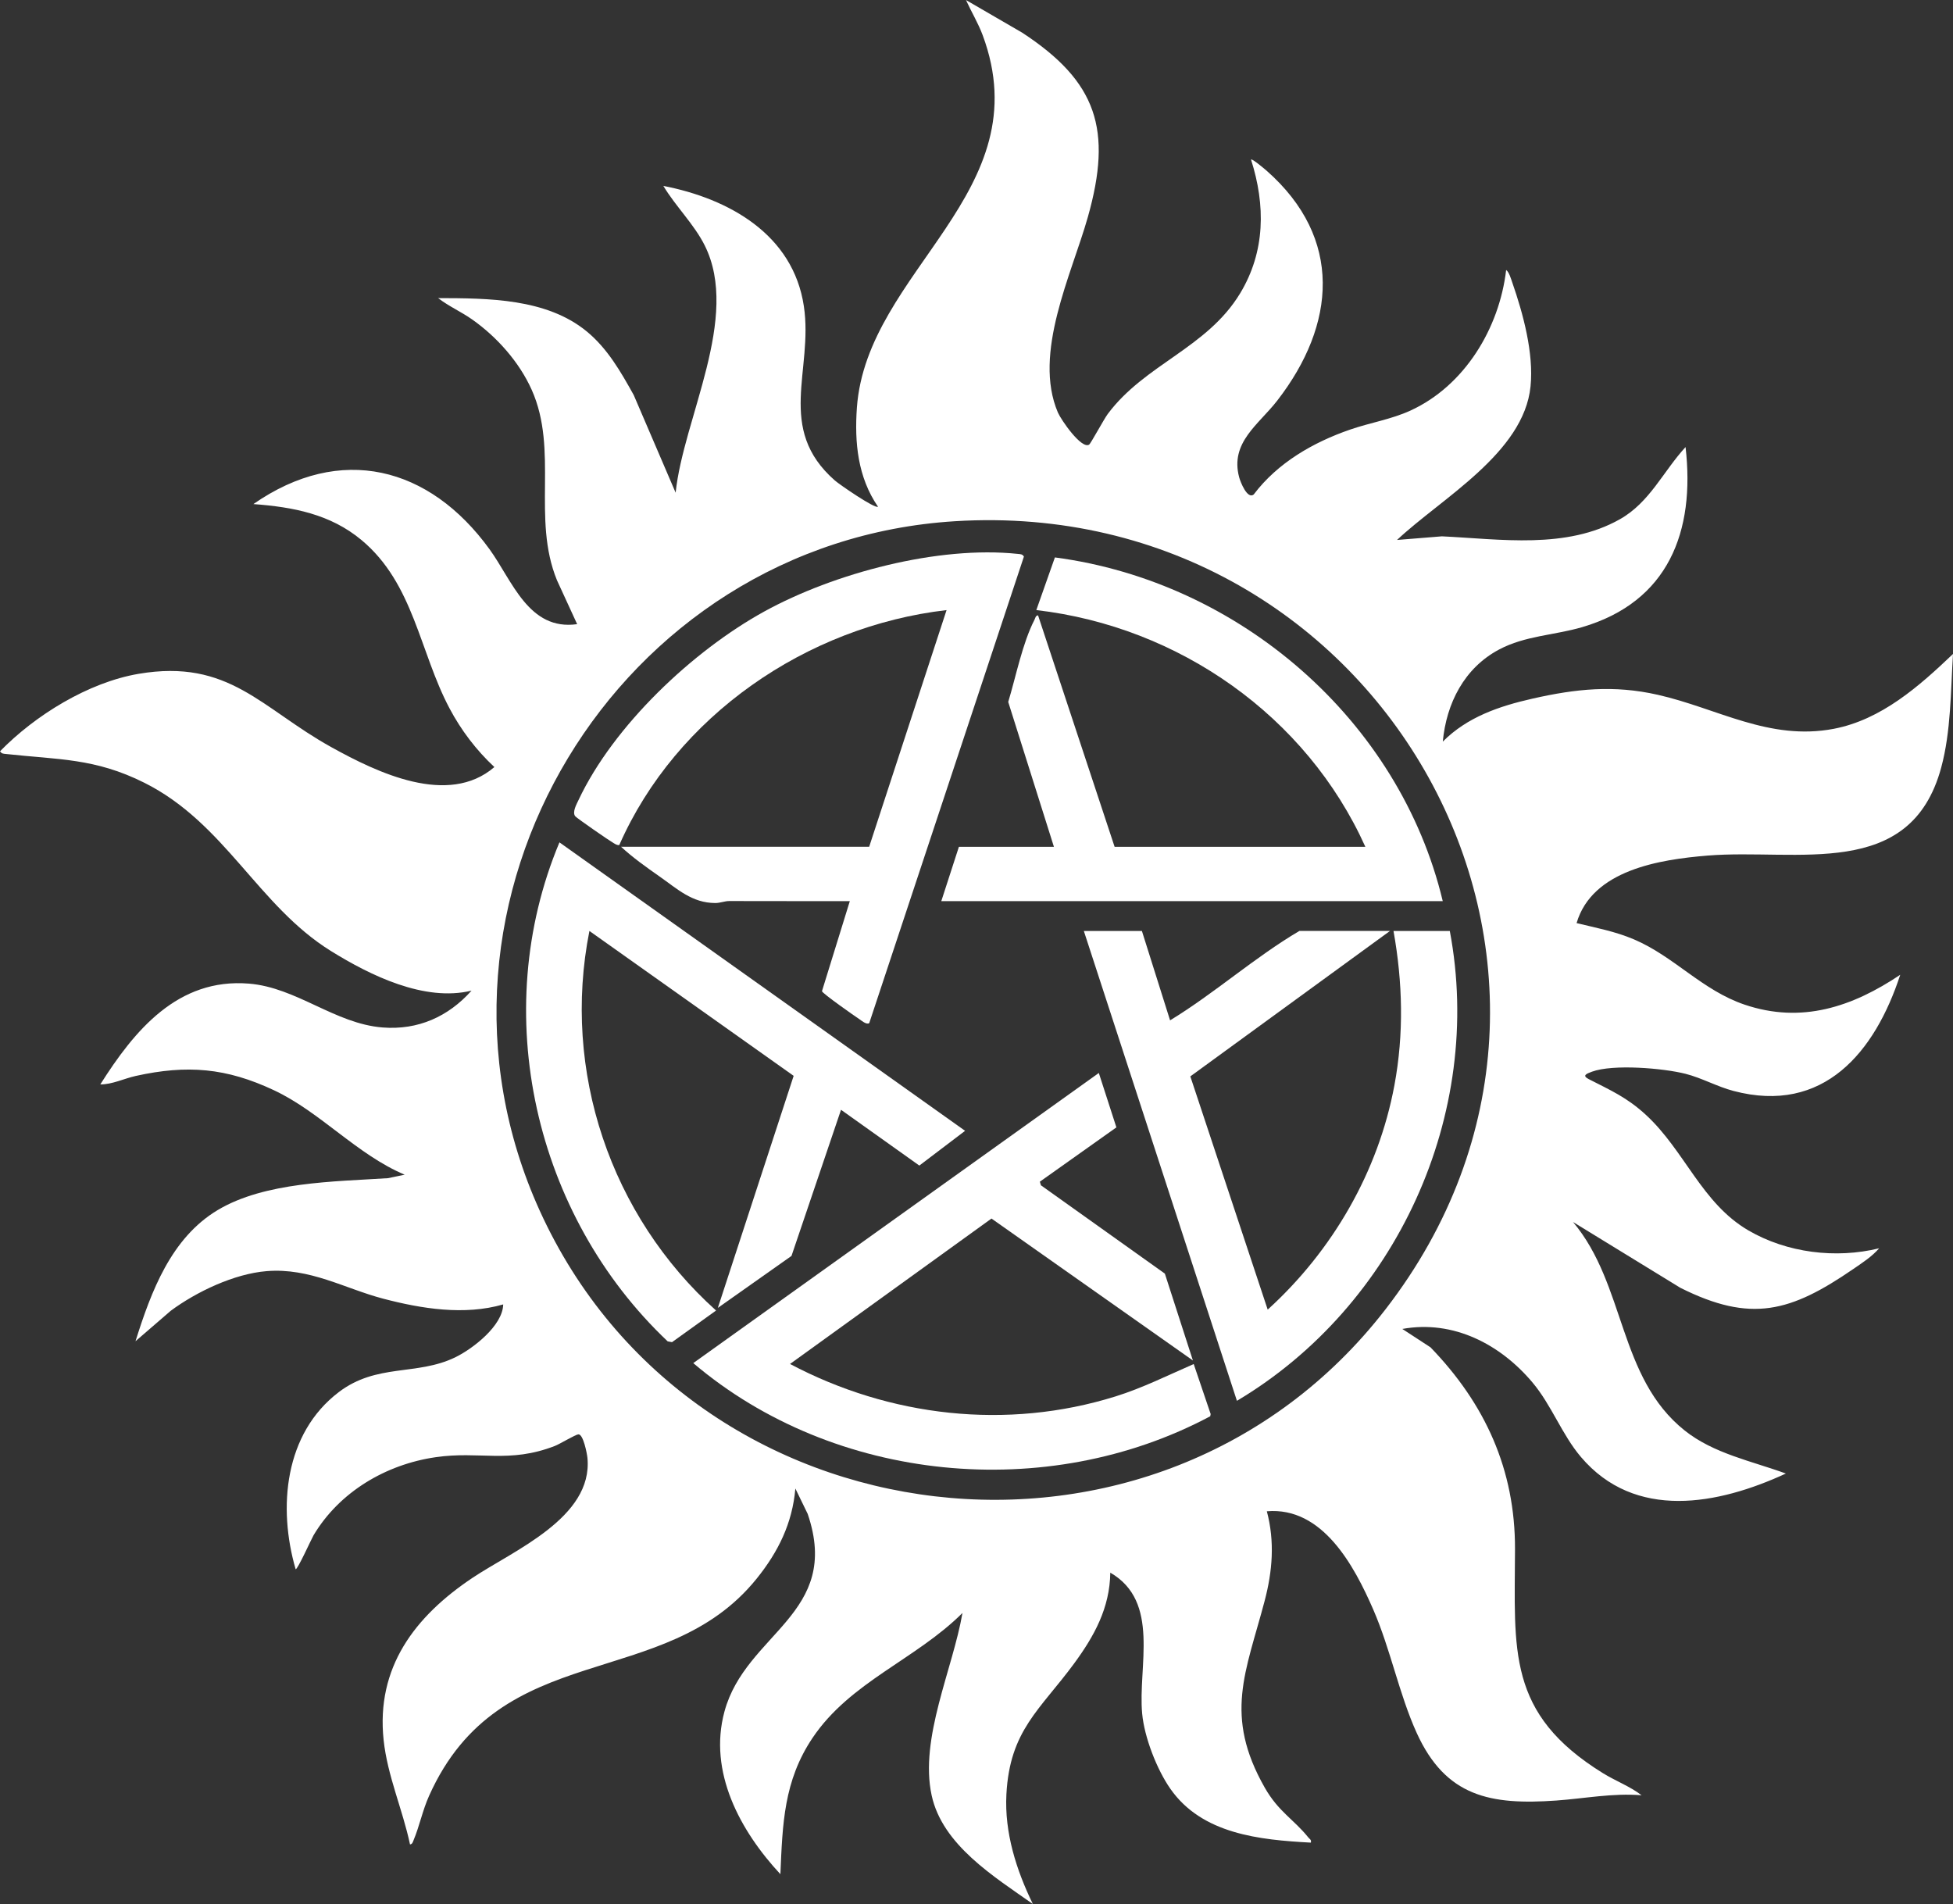 <svg width="119" height="116" viewBox="0 0 119 116" fill="none" xmlns="http://www.w3.org/2000/svg">
<rect x="0" y="0" width="119" height="116" fill="#333333" stroke="none"/>
<g clip-path="url(#clip0_10_110)">
<path d="M76.225 9.721C76.295 9.645 77.089 10.322 77.191 10.412C81.839 14.516 81.414 19.77 77.829 24.402C76.691 25.872 74.938 26.954 75.504 29.077C75.583 29.371 76.003 30.438 76.391 30.127C77.845 28.198 80.021 26.944 82.281 26.167C83.493 25.75 84.775 25.549 85.946 25.012C89.251 23.496 91.359 19.989 91.772 16.45C91.95 16.568 92.069 16.992 92.142 17.2C92.806 19.104 93.462 21.519 93.259 23.539C92.85 27.605 87.829 30.352 85.124 32.897L87.86 32.676C91.45 32.847 95.433 33.481 98.704 31.634C100.527 30.605 101.338 28.722 102.704 27.237C103.298 32.38 101.663 36.666 96.403 38.209C94.71 38.705 92.929 38.727 91.34 39.573C89.222 40.699 88.132 42.846 87.912 45.182C89.407 43.682 91.35 43.023 93.377 42.564C96.028 41.964 98.331 41.723 101.012 42.33C104.653 43.154 107.8 45.151 111.733 44.403C114.631 43.851 116.948 41.802 119.001 39.842C118.856 42.119 118.88 44.549 118.282 46.761C116.41 53.688 109.502 51.682 104.048 52.126C101.136 52.364 97.016 52.999 96.064 56.24C97.277 56.535 98.404 56.741 99.563 57.233C102.006 58.273 103.715 60.331 106.296 61.206C109.773 62.386 112.868 61.344 115.785 59.389C114.249 64.094 111.115 67.915 105.626 66.466C104.633 66.205 103.69 65.673 102.707 65.423C101.347 65.077 98.286 64.819 96.999 65.293C96.663 65.417 96.381 65.528 96.804 65.745C98.159 66.438 99.141 66.864 100.297 67.931C102.664 70.119 103.683 73.299 106.533 74.963C108.878 76.331 111.862 76.7 114.5 76.052C114.07 76.552 113.472 76.939 112.925 77.314C109.111 79.932 106.696 80.621 102.383 78.457L95.846 74.45C99.068 78.273 98.588 83.918 102.655 87.157C104.424 88.565 106.738 89.015 108.817 89.775C104.685 91.683 99.63 92.656 96.326 88.763C95.165 87.395 94.541 85.609 93.376 84.226C91.424 81.905 88.558 80.4 85.446 80.966L87.162 82.085C90.492 85.527 92.325 89.539 92.312 94.376C92.296 100.549 91.788 104.394 97.676 108.034C98.448 108.511 99.323 108.834 100.026 109.377C98.275 109.231 96.557 109.575 94.826 109.698C90.826 109.981 88.09 109.473 86.319 105.571C85.251 103.219 84.731 100.488 83.674 98.059C82.519 95.408 80.591 91.784 77.191 92.075C77.682 93.926 77.536 95.72 77.054 97.545C75.912 101.873 74.554 104.508 77.066 108.916C77.905 110.388 78.829 110.838 79.713 111.941C79.8 112.049 79.917 112.081 79.872 112.262C76.751 112.094 73.248 111.747 71.315 108.986C70.486 107.801 69.727 105.843 69.594 104.399C69.329 101.525 70.717 97.583 67.652 95.814C67.623 97.963 66.675 99.681 65.442 101.357C63.372 104.171 61.526 105.418 61.322 109.321C61.199 111.657 61.929 113.937 62.933 116.001C60.577 114.339 57.421 112.407 56.767 109.382C56.014 105.905 58.058 101.687 58.645 98.27C55.8 101.109 51.803 102.467 49.509 105.883C47.753 108.498 47.681 111.126 47.551 114.185C45.1 111.55 43.144 107.958 44.143 104.275C45.444 99.474 51.298 98.345 49.214 92.234L48.463 90.688C48.28 92.811 47.418 94.552 46.1 96.185C40.476 103.156 30.5 99.682 26.143 109.414C25.747 110.297 25.552 111.28 25.202 112.108C25.156 112.218 25.13 112.357 24.983 112.37C24.532 110.244 23.607 108.192 23.375 106.013C22.905 101.59 25.272 98.484 28.785 96.133C31.266 94.473 36.135 92.473 35.795 88.83C35.771 88.569 35.539 87.359 35.239 87.388C35.047 87.406 34.124 87.973 33.8 88.098C31.006 89.177 29.232 88.39 26.549 88.779C23.513 89.219 20.679 90.894 19.104 93.539C18.986 93.737 18.111 95.677 18.013 95.601C16.919 91.838 17.334 87.331 20.641 84.816C22.963 83.05 25.384 83.833 27.734 82.697C28.818 82.172 30.635 80.763 30.661 79.472C28.289 80.154 25.696 79.737 23.349 79.122C21.002 78.506 18.892 77.229 16.244 77.444C14.272 77.605 11.982 78.693 10.409 79.855L8.256 81.714C9.204 78.704 10.416 75.429 13.262 73.725C16.136 72.004 20.367 71.992 23.64 71.78L24.658 71.568C21.754 70.344 19.519 67.749 16.691 66.422C13.787 65.058 11.406 64.86 8.275 65.551C7.563 65.709 6.83 66.074 6.112 66.068C8.194 62.773 10.836 59.574 15.169 59.927C18.076 60.164 20.413 62.372 23.315 62.599C25.473 62.768 27.316 61.941 28.733 60.353C25.874 61.056 22.553 59.423 20.164 57.94C15.726 55.186 13.717 50.153 8.796 47.69C5.782 46.181 3.558 46.287 0.37 45.937C0.208 45.919 0.104 45.928 0.002 45.771C2.143 43.577 5.38 41.573 8.451 41.052C13.956 40.119 15.918 43.155 20.191 45.522C22.978 47.066 27.304 49.157 30.124 46.733C29.02 45.705 28.096 44.489 27.39 43.156C25.561 39.707 25.212 35.556 22.029 32.904C20.128 31.319 17.855 30.89 15.439 30.711C20.752 27.016 26.169 28.415 29.829 33.464C31.218 35.379 32.212 38.445 35.167 38.027L33.938 35.353C32.393 31.587 34.047 27.435 32.398 23.75C31.641 22.057 30.278 20.525 28.768 19.462C28.097 18.99 27.343 18.662 26.697 18.162C29.734 18.171 33.297 18.173 35.753 20.194C37.025 21.241 37.826 22.654 38.615 24.07L41.168 30.017C41.639 25.48 45.13 19.343 42.941 14.955C42.297 13.666 41.159 12.561 40.419 11.326C44.428 12.107 48.329 14.289 48.981 18.656C49.566 22.571 47.258 26.104 50.869 29.273C51.149 29.519 53.324 31.017 53.498 30.871C52.266 29.076 52.061 26.967 52.212 24.838C52.811 16.46 63.441 11.726 59.875 2.14C59.6 1.402 59.184 0.717 58.859 0.003L62.28 1.988C66.849 4.976 67.789 7.9 66.285 13.223C65.295 16.723 62.92 21.524 64.459 25.132C64.646 25.569 65.896 27.389 66.365 27.088C66.457 27.03 67.272 25.523 67.498 25.221C69.772 22.174 73.538 21.215 75.562 17.874C77.103 15.328 77.115 12.501 76.228 9.724L76.225 9.721ZM58.191 31.755C37.602 33.026 24.329 54.946 32.893 73.774C42.218 94.273 70.583 97.644 84.415 79.779C100.48 59.029 84.134 30.154 58.191 31.755Z" fill="white"/>
<path d="M51.245 67.614L48.227 76.517L43.74 79.683L48.359 65.546L35.914 56.719C34.22 65.25 37.197 74.062 43.631 79.844L40.947 81.772L40.682 81.722C32.566 74.043 29.739 61.705 34.088 51.321L58.805 68.895L56.017 71.012L51.246 67.615L51.245 67.614Z" fill="white"/>
<path d="M52.96 51.591L57.676 37.17C49.15 38.154 41.2 43.616 37.734 51.484C37.593 51.504 37.492 51.424 37.378 51.36C37.131 51.221 35.133 49.84 35.047 49.727C34.858 49.478 35.128 49.002 35.251 48.741C37.386 44.209 42.203 39.661 46.562 37.259C50.808 34.921 57.162 33.23 62.024 33.747C62.183 33.764 62.294 33.754 62.389 33.91L52.965 62.332C52.797 62.452 52.488 62.174 52.346 62.081C52.059 61.894 50.112 60.526 50.084 60.388L51.781 54.902C49.332 54.907 46.881 54.895 44.432 54.896C44.15 54.896 43.886 55.018 43.579 55.017C42.16 55.012 41.275 54.159 40.168 53.386C39.374 52.831 38.555 52.248 37.843 51.59H52.959L52.96 51.591Z" fill="white"/>
<path d="M69.578 56.718L71.295 62.165C74.015 60.507 76.429 58.339 79.173 56.718H84.694L72.529 65.579L77.243 79.789C81.194 76.201 83.984 71.385 84.964 66.121C85.548 62.985 85.469 59.854 84.909 56.719H88.339C90.449 67.88 85.081 79.567 75.368 85.345L66.04 56.719H69.578V56.718Z" fill="white"/>
<path d="M63.36 71.995L63.427 72.215L70.977 77.595L72.686 82.887L60.413 74.24L48.137 83.1C54.227 86.322 61.347 87.142 67.97 85.077C69.615 84.564 71.16 83.79 72.735 83.104L73.768 86.15L73.742 86.286C63.801 91.587 50.834 90.345 42.242 83.047L66.953 65.371L68.024 68.685L63.361 71.994L63.36 71.995Z" fill="white"/>
<path d="M83.193 51.591C79.607 43.63 71.829 38.175 63.145 37.169L64.277 33.961C75.519 35.439 85.273 43.87 87.91 54.902H57.355L58.428 51.591H64.217L61.433 42.766C61.904 41.216 62.299 39.184 63.035 37.755C63.087 37.654 63.096 37.502 63.251 37.491L67.915 51.591H83.193Z" fill="white"/>
</g>
<defs>
<clipPath id="clip0_10_110">
<rect width="119" height="116" fill="white"/>
</clipPath>
</defs>
</svg>
